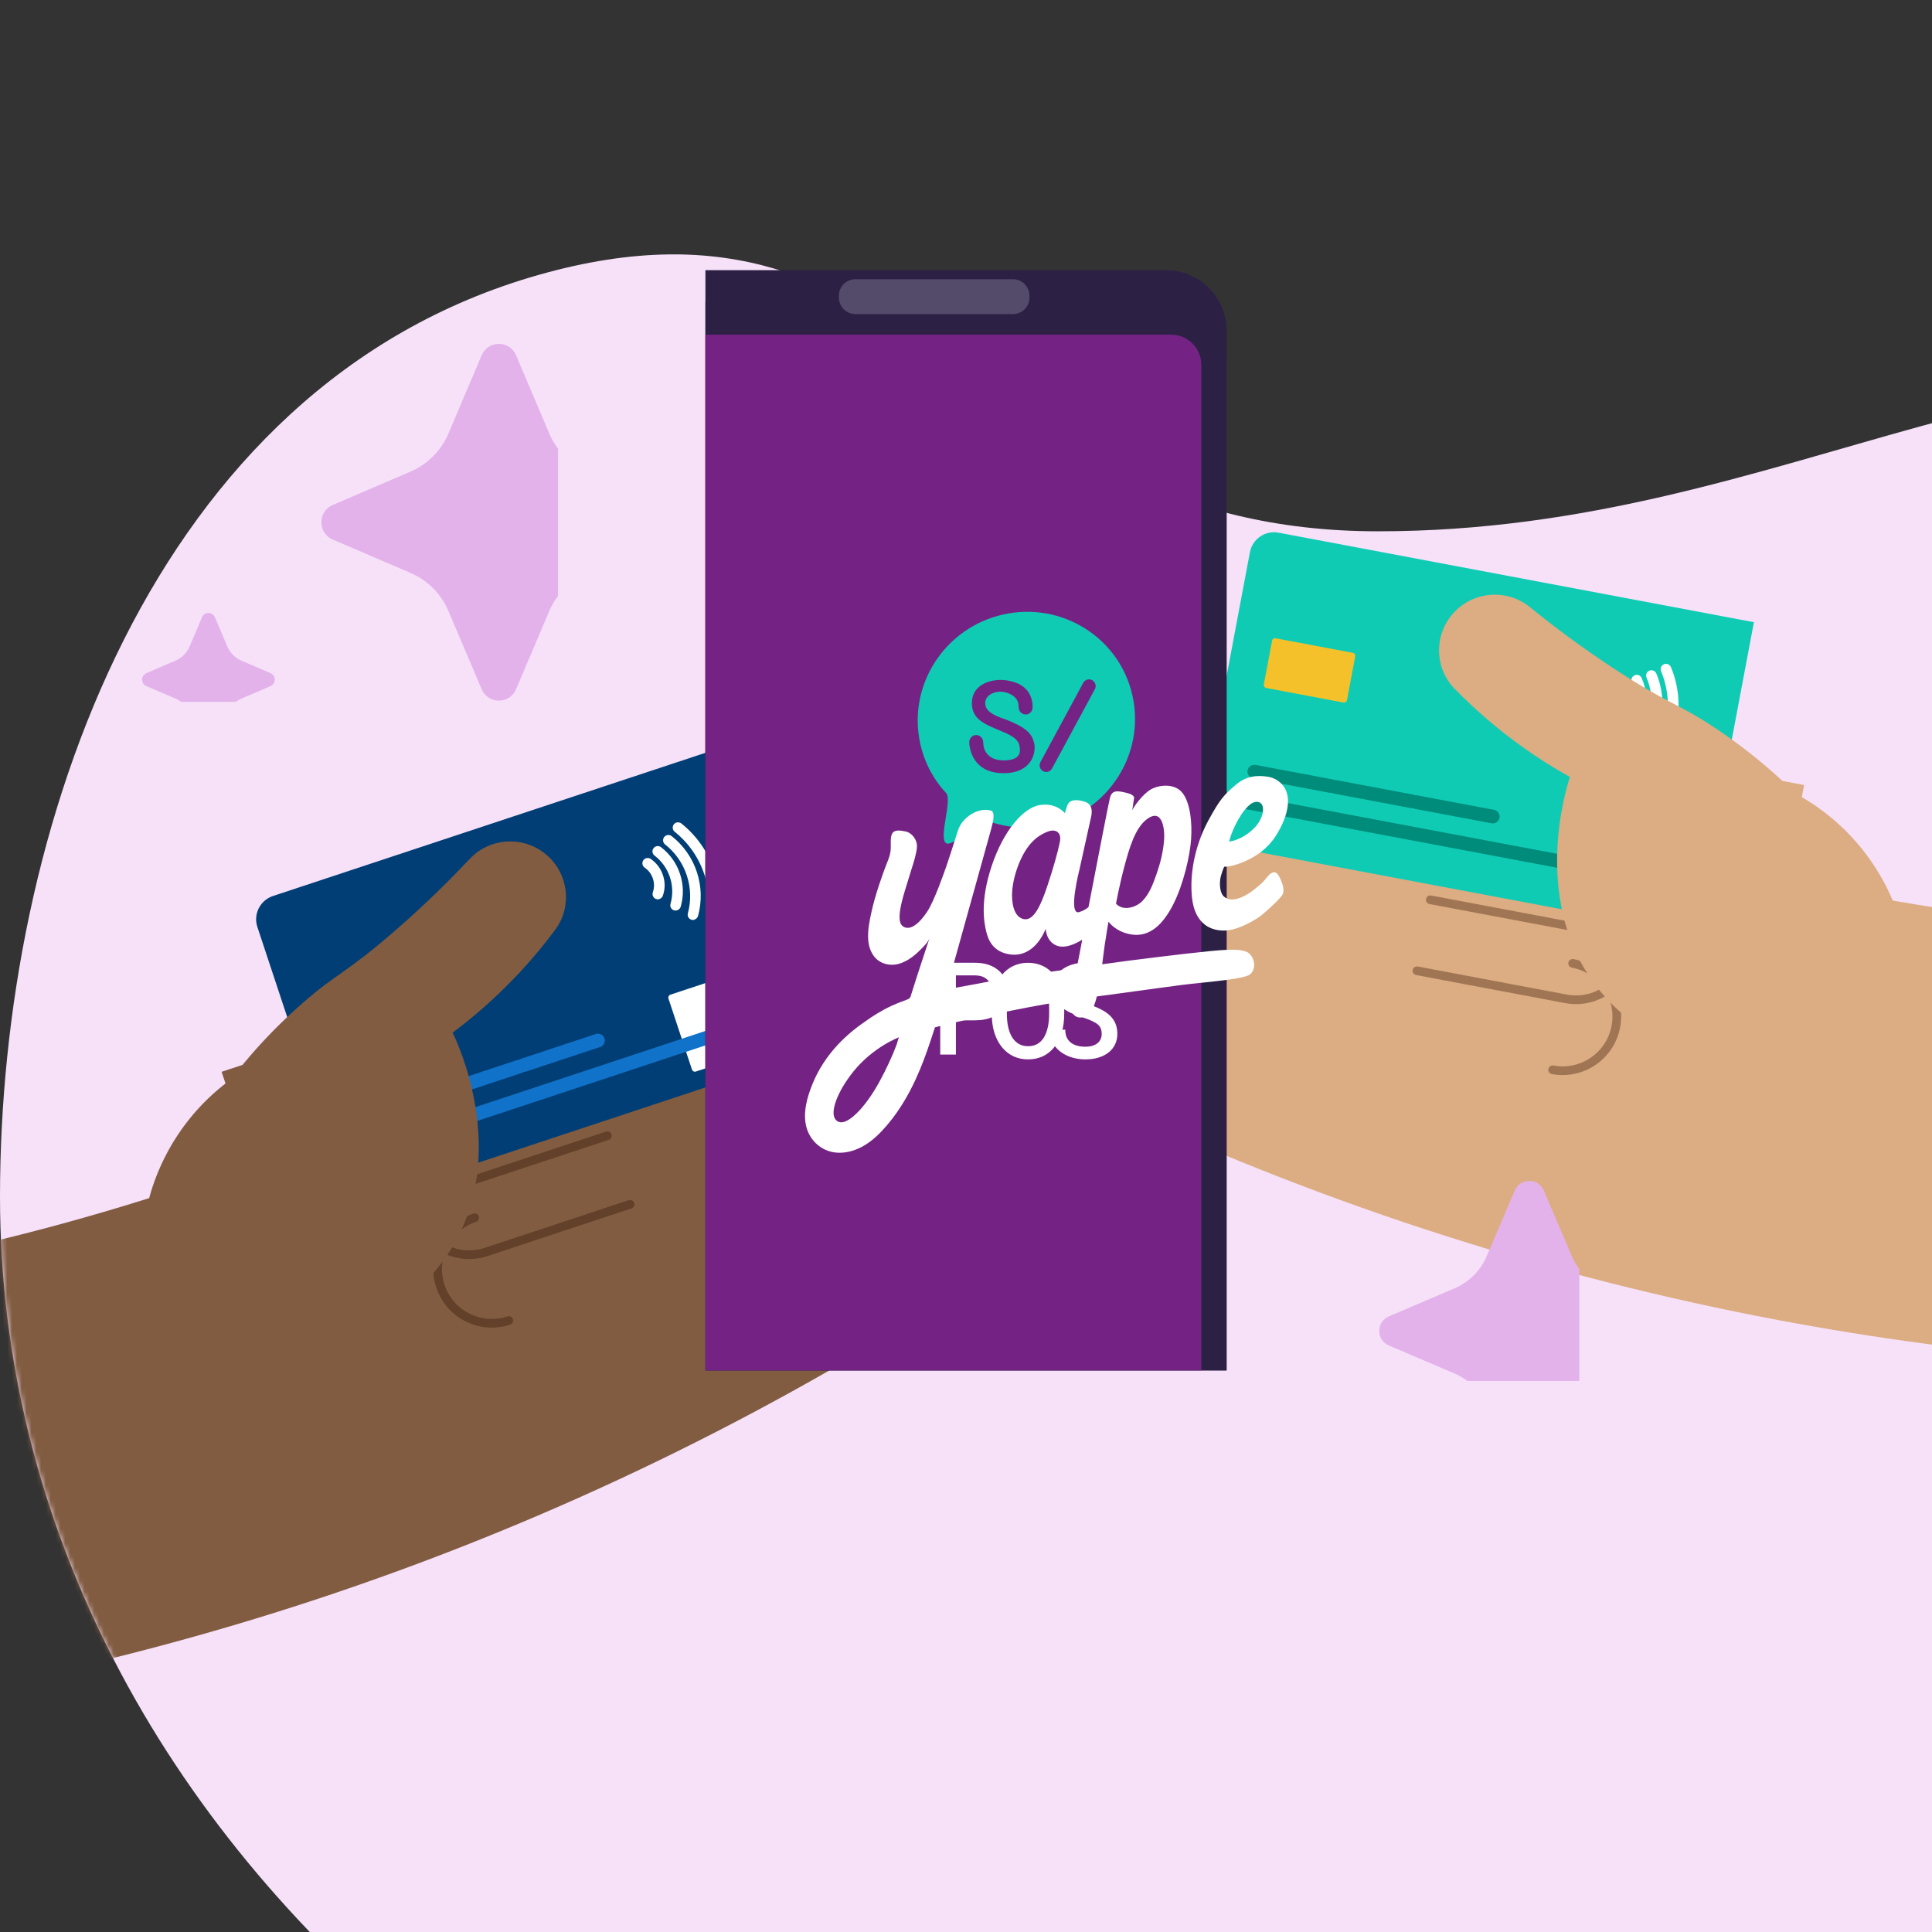 <svg width="400" height="400" viewBox="0 0 400 400" fill="none" xmlns="http://www.w3.org/2000/svg">
<rect x="0" y="0" width="400" height="400" fill="#333333" stroke="none"/>
<g clip-path="url(#clip0_814_6109)">
<path d="M600 221.691C600 357.716 502.649 494.084 300 494.084C134.315 494.084 0 383.813 0 247.789C0 171.999 31.188 79.786 111.386 56.951C191.584 34.116 199.187 110.001 285.326 110.001C371.465 110.001 423.913 61.177 510.326 82.334C575.543 98.302 600 156.427 600 221.691Z" fill="#F6E1F9"/>
<mask id="mask0_814_6109" style="mask-type:alpha" maskUnits="userSpaceOnUse" x="0" y="52" width="600" height="443">
<path d="M600 221.691C600 357.716 502.649 494.084 300 494.084C134.315 494.084 0 383.813 0 247.789C0 171.999 31.188 79.786 111.386 56.951C191.584 34.116 199.187 110.001 285.326 110.001C371.465 110.001 423.913 61.177 510.326 82.334C575.543 98.302 600 156.427 600 221.691Z" fill="#F6E1F9"/>
</mask>
<g mask="url(#mask0_814_6109)">
<path d="M368.233 273.319C378.21 275.198 388.236 276.813 398.312 278.163C450.486 285.18 503.441 285.043 555.662 277.759C580.199 274.332 597.312 251.693 593.903 227.16C590.493 202.626 567.833 185.527 543.3 188.937C499.14 195.092 454.384 195.204 410.271 189.285C361.691 182.763 314.458 168.993 269.846 148.38C247.367 137.976 220.714 147.794 210.328 170.277C199.943 192.76 209.743 219.41 232.226 229.795C275.713 249.887 321.348 264.487 368.233 273.319Z" fill="#DCAC82"/>
<path d="M342.231 247.9C317.894 243.316 301.882 219.871 306.466 195.534C311.05 171.198 334.495 155.185 358.831 159.769C383.168 164.353 399.181 187.798 394.597 212.135C390.013 236.472 366.568 252.484 342.231 247.9Z" fill="#DCAC82"/>
<path d="M307.034 150.012L373.52 162.535L356.916 250.684L290.43 238.16L307.034 150.012Z" fill="#DCAC82"/>
<path d="M344.736 193.191C353.086 199.144 367.939 200.603 372.606 200.266L358.033 172.881L306.584 163.19L299.279 201.968L332.769 208.276C337.636 209.193 342.325 205.991 343.242 201.124L344.736 193.191Z" fill="#BE906A"/>
<path d="M304.819 149.595L334.255 155.14C340.339 156.286 344.342 162.147 343.196 168.231C342.05 174.315 336.189 178.319 330.105 177.173L300.669 171.628C294.585 170.482 290.581 164.621 291.727 158.537C292.873 152.452 298.735 148.449 304.819 149.595Z" fill="#DCAC82"/>
<path d="M302.052 164.284L331.488 169.828C337.572 170.974 341.575 176.836 340.429 182.92C339.283 189.004 333.422 193.007 327.338 191.861L297.902 186.316C291.818 185.17 287.815 179.309 288.961 173.225C290.107 167.141 295.968 163.138 302.052 164.284Z" fill="#DCAC82"/>
<path d="M299.285 178.972L328.721 184.516C334.805 185.663 338.808 191.524 337.662 197.608C336.516 203.692 330.655 207.695 324.571 206.549L295.135 201.005C289.051 199.859 285.048 193.997 286.194 187.913C287.34 181.829 293.201 177.826 299.285 178.972Z" fill="#DCAC82"/>
<path d="M296.517 193.671L325.952 199.216C332.037 200.362 336.04 206.223 334.894 212.307C333.748 218.392 327.886 222.395 321.802 221.249L292.366 215.704C286.282 214.558 282.279 208.697 283.425 202.613C284.571 196.529 290.432 192.525 296.517 193.671Z" fill="#DCAC82"/>
<path fill-rule="evenodd" clip-rule="evenodd" d="M333.728 156.257C339.322 157.311 343.008 162.707 341.954 168.301C340.9 173.896 335.504 177.581 329.91 176.527L299.064 170.717C298.577 170.625 298.108 170.946 298.017 171.432C297.925 171.919 298.245 172.388 298.732 172.48L329.578 178.29C336.145 179.527 342.479 175.201 343.716 168.633C344.954 162.066 340.628 155.732 334.06 154.495C333.573 154.403 333.104 154.723 333.013 155.21C332.921 155.697 333.241 156.165 333.728 156.257Z" fill="#9F7554"/>
<path fill-rule="evenodd" clip-rule="evenodd" d="M330.961 170.946C336.556 172 340.241 177.396 339.187 182.99C338.133 188.584 332.737 192.27 327.143 191.216L296.297 185.406C295.811 185.314 295.342 185.634 295.25 186.121C295.158 186.608 295.479 187.077 295.965 187.168L326.811 192.979C333.379 194.216 339.713 189.89 340.95 183.322C342.187 176.754 337.861 170.42 331.293 169.183C330.806 169.092 330.338 169.412 330.246 169.899C330.154 170.385 330.474 170.854 330.961 170.946Z" fill="#9F7554"/>
<path fill-rule="evenodd" clip-rule="evenodd" d="M328.192 185.645C333.786 186.699 337.472 192.095 336.418 197.689C335.364 203.284 329.968 206.969 324.374 205.915L293.528 200.105C293.041 200.014 292.573 200.334 292.481 200.821C292.389 201.307 292.709 201.776 293.196 201.868L324.042 207.678C330.61 208.915 336.944 204.589 338.181 198.021C339.418 191.454 335.092 185.12 328.524 183.883C328.037 183.791 327.569 184.111 327.477 184.598C327.385 185.085 327.705 185.554 328.192 185.645Z" fill="#9F7554"/>
<path fill-rule="evenodd" clip-rule="evenodd" d="M325.437 200.337C331.032 201.39 334.717 206.787 333.663 212.381C332.61 217.975 327.214 221.661 321.619 220.607C321.132 220.515 320.664 220.835 320.572 221.322C320.48 221.809 320.8 222.278 321.287 222.37C327.855 223.607 334.189 219.281 335.426 212.713C336.663 206.145 332.337 199.811 325.769 198.574C325.283 198.482 324.814 198.803 324.722 199.289C324.63 199.776 324.951 200.245 325.437 200.337Z" fill="#9F7554"/>
<g clip-path="url(#clip1_814_6109)">
<path d="M409.831 137.617L264.721 110.284C261.96 109.764 259.301 111.57 258.783 114.319L242.398 201.311C241.88 204.059 243.699 206.708 246.461 207.229L391.57 234.562C394.332 235.082 396.991 233.276 397.508 230.527L413.894 143.535C414.412 140.787 412.592 138.138 409.831 137.617Z" fill="#10CBB4"/>
<path d="M353.113 172.988L326.788 168.03C326.443 167.965 326.111 168.191 326.046 168.534L323.177 183.764C323.112 184.108 323.34 184.439 323.685 184.504L350.01 189.463C350.355 189.528 350.688 189.302 350.752 188.958L353.621 173.728C353.686 173.385 353.458 173.053 353.113 172.988Z" fill="white"/>
<path d="M280.076 135.161L264.109 132.154C263.764 132.089 263.432 132.314 263.367 132.658L261.663 141.704C261.599 142.047 261.826 142.378 262.171 142.443L278.138 145.451C278.483 145.516 278.815 145.29 278.88 144.947L280.584 135.901C280.649 135.557 280.421 135.226 280.076 135.161Z" fill="#F4C12A"/>
<path d="M275.815 161.352L259.973 158.368C259.194 158.221 258.445 158.727 258.3 159.497C258.155 160.268 258.669 161.011 259.448 161.158L275.289 164.142C276.069 164.289 276.818 163.783 276.963 163.013C277.108 162.242 276.594 161.499 275.815 161.352Z" fill="#008C7B"/>
<path d="M292.567 164.507L276.725 161.524C275.946 161.377 275.197 161.882 275.052 162.653C274.907 163.423 275.421 164.167 276.2 164.314L292.041 167.298C292.821 167.444 293.57 166.939 293.715 166.168C293.86 165.398 293.346 164.654 292.567 164.507Z" fill="#008C7B"/>
<path d="M309.319 167.663L293.478 164.679C292.699 164.532 291.949 165.038 291.804 165.808C291.659 166.579 292.173 167.322 292.952 167.469L308.794 170.453C309.573 170.6 310.322 170.094 310.467 169.324C310.613 168.553 310.098 167.81 309.319 167.663Z" fill="#008C7B"/>
<path d="M335.024 179.154L258.764 164.789C257.985 164.643 257.235 165.148 257.09 165.919C256.945 166.689 257.459 167.433 258.238 167.58L334.499 181.944C335.278 182.091 336.027 181.585 336.173 180.815C336.318 180.044 335.804 179.301 335.024 179.154Z" fill="#008C7B"/>
<path d="M340.687 161.054C340.491 161.017 340.286 160.923 340.131 160.765C339.691 160.351 339.676 159.649 340.091 159.212C342.625 156.561 344.32 153.255 345 149.647C345.679 146.04 345.303 142.344 343.907 138.952C343.679 138.394 343.946 137.764 344.51 137.52C345.07 137.294 345.704 137.561 345.95 138.123C347.514 141.895 347.92 146.02 347.161 150.054C346.401 154.088 344.507 157.762 341.692 160.728C341.417 161.008 341.044 161.121 340.687 161.054Z" fill="white"/>
<path d="M338.698 156.878C338.502 156.841 338.298 156.747 338.142 156.589C337.703 156.175 337.687 155.473 338.12 155.039C339.978 153.126 341.225 150.729 341.724 148.081C342.223 145.433 341.933 142.747 340.898 140.289C340.671 139.731 340.92 139.097 341.483 138.853C342.044 138.628 342.681 138.876 342.927 139.438C344.127 142.295 344.464 145.414 343.888 148.47C343.312 151.527 341.864 154.309 339.706 156.534C339.432 156.814 339.062 156.91 338.705 156.842L338.698 156.878Z" fill="white"/>
<path d="M336.502 153.427C336.288 153.386 336.102 153.296 335.929 153.134C335.492 152.703 335.491 152.021 335.924 151.588C337.248 150.255 338.136 148.582 338.488 146.716C338.839 144.85 338.62 142.968 337.872 141.245C337.627 140.683 337.875 140.049 338.439 139.806C339.003 139.562 339.64 139.811 339.886 140.373C340.817 142.499 341.08 144.83 340.649 147.123C340.217 149.415 339.126 151.473 337.482 153.133C337.211 153.394 336.842 153.49 336.502 153.427Z" fill="white"/>
<path d="M334.406 149.617C334.174 149.573 333.973 149.461 333.803 149.282C333.388 148.836 333.426 148.144 333.873 147.731C334.61 147.06 335.084 146.211 335.265 145.251C335.446 144.292 335.316 143.311 334.871 142.435C334.604 141.888 334.839 141.233 335.37 140.965C335.919 140.7 336.578 140.935 336.848 141.464C337.487 142.781 337.697 144.219 337.426 145.659C337.155 147.098 336.458 148.347 335.365 149.337C335.097 149.581 334.749 149.663 334.409 149.599L334.406 149.617Z" fill="white"/>
</g>
<path d="M348.018 217.143L392.101 225.446C394.517 210.88 392.042 199.792 390.231 193.902C384.652 175.658 370.411 160.857 354.799 150.524C347.172 145.474 345.322 145.8 333.861 138.239C327.138 133.815 321.418 129.489 316.732 125.686C312.156 121.977 305.54 122.319 301.365 126.46C296.901 130.876 296.764 138.096 301.155 142.592C303.664 145.163 306.505 147.815 309.714 150.446C315.171 154.905 320.426 158.304 325.035 160.87C324.317 163.034 316.594 187.369 331.376 205.302C336.876 211.959 343.531 215.385 348.018 217.143Z" fill="#DCAC82"/>
<path d="M65.879 330.998C56.242 334.19 46.52 337.125 36.714 339.806C-14.06 353.709 -66.562 360.627 -119.288 360.363C-144.063 360.235 -164.039 340.077 -163.927 315.308C-163.816 290.538 -143.635 270.574 -118.866 270.685C-74.279 270.904 -29.908 265.054 13.024 253.313C60.302 240.378 105.28 220.44 146.749 194.068C167.643 180.764 195.366 186.945 208.654 207.844C221.941 228.743 215.777 256.461 194.878 269.748C154.455 295.452 111.171 316.001 65.879 330.998Z" fill="#815C41"/>
<path d="M88.264 302.342C111.774 294.557 124.521 269.189 116.737 245.679C108.952 222.17 83.583 209.423 60.074 217.207C36.564 224.992 23.817 250.361 31.602 273.87C39.386 297.379 64.755 310.127 88.264 302.342Z" fill="#815C41"/>
<path d="M110.11 200.639L45.884 221.906L74.081 307.058L138.306 285.791L110.11 200.639Z" fill="#815C41"/>
<path d="M78.494 248.455C71.012 255.467 56.486 258.892 51.815 259.179L62.611 230.097L112.311 213.64L124.715 251.099L92.364 261.812C87.662 263.369 82.589 260.82 81.032 256.118L78.494 248.455Z" fill="#624029"/>
<path d="M112.25 199.93L83.815 209.346C77.937 211.292 74.751 217.634 76.697 223.511C78.643 229.389 84.985 232.576 90.862 230.63L119.297 221.214C125.175 219.268 128.362 212.925 126.415 207.048C124.469 201.171 118.127 197.984 112.25 199.93Z" fill="#815C41"/>
<path d="M116.948 214.119L88.513 223.535C82.636 225.481 79.449 231.823 81.395 237.701C83.341 243.578 89.683 246.765 95.561 244.819L123.996 235.403C129.873 233.457 133.06 227.115 131.114 221.237C129.168 215.36 122.825 212.173 116.948 214.119Z" fill="#815C41"/>
<path d="M121.647 228.309L93.212 237.725C87.334 239.671 84.147 246.013 86.094 251.89C88.04 257.768 94.382 260.955 100.259 259.008L128.694 249.593C134.572 247.647 137.759 241.304 135.812 235.427C133.866 229.55 127.524 226.363 121.647 228.309Z" fill="#815C41"/>
<path d="M126.349 242.509L97.914 251.925C92.037 253.871 88.85 260.213 90.796 266.09C92.742 271.968 99.084 275.155 104.961 273.208L133.397 263.793C139.274 261.847 142.461 255.504 140.515 249.627C138.568 243.75 132.226 240.563 126.349 242.509Z" fill="#815C41"/>
<path fill-rule="evenodd" clip-rule="evenodd" d="M84.486 210.384C79.082 212.173 76.148 218.012 77.937 223.416C79.727 228.82 85.566 231.754 90.97 229.965L120.767 220.098C121.237 219.942 121.744 220.197 121.9 220.667C122.056 221.137 121.801 221.645 121.331 221.801L91.533 231.667C85.189 233.768 78.335 230.324 76.234 223.98C74.134 217.635 77.577 210.782 83.922 208.681C84.392 208.525 84.9 208.78 85.055 209.25C85.211 209.72 84.956 210.228 84.486 210.384Z" fill="#624029"/>
<path fill-rule="evenodd" clip-rule="evenodd" d="M89.184 224.573C83.78 226.362 80.846 232.201 82.636 237.605C84.425 243.009 90.264 245.943 95.668 244.154L125.466 234.287C125.936 234.131 126.443 234.386 126.599 234.856C126.754 235.327 126.5 235.834 126.029 235.99L96.232 245.856C89.888 247.957 83.034 244.513 80.933 238.169C78.832 231.824 82.276 224.971 88.621 222.87C89.091 222.714 89.598 222.969 89.754 223.439C89.91 223.91 89.655 224.417 89.184 224.573Z" fill="#624029"/>
<path fill-rule="evenodd" clip-rule="evenodd" d="M93.886 238.772C88.482 240.562 85.548 246.401 87.338 251.805C89.127 257.209 94.966 260.143 100.37 258.353L130.167 248.487C130.637 248.331 131.145 248.586 131.3 249.056C131.456 249.526 131.201 250.034 130.731 250.189L100.934 260.056C94.589 262.157 87.736 258.713 85.635 252.369C83.534 246.024 86.978 239.171 93.322 237.07C93.793 236.914 94.3 237.169 94.456 237.639C94.611 238.109 94.356 238.617 93.886 238.772Z" fill="#624029"/>
<path fill-rule="evenodd" clip-rule="evenodd" d="M98.574 252.966C93.169 254.755 90.236 260.594 92.025 265.998C93.814 271.402 99.653 274.336 105.057 272.547C105.528 272.391 106.035 272.646 106.191 273.116C106.346 273.586 106.091 274.094 105.621 274.25C99.277 276.35 92.423 272.907 90.322 266.562C88.222 260.218 91.665 253.364 98.01 251.263C98.48 251.107 98.987 251.362 99.143 251.833C99.299 252.303 99.044 252.81 98.574 252.966Z" fill="#624029"/>
<g clip-path="url(#clip2_814_6109)">
<path d="M196.7 139.09L56.524 185.506C53.856 186.39 52.406 189.258 53.285 191.913L81.111 275.947C81.99 278.602 84.866 280.038 87.534 279.155L227.71 232.738C230.378 231.855 231.828 228.987 230.949 226.332L203.122 142.297C202.243 139.642 199.368 138.207 196.7 139.09Z" fill="#003E75"/>
<path d="M164.23 197.517L138.8 205.938C138.467 206.048 138.285 206.407 138.395 206.739L143.267 221.451C143.377 221.783 143.736 221.962 144.07 221.852L169.5 213.431C169.833 213.321 170.015 212.962 169.905 212.63L165.033 197.918C164.923 197.586 164.564 197.407 164.23 197.517Z" fill="white"/>
<path d="M82.011 199.825L66.588 204.932C66.254 205.043 66.073 205.401 66.183 205.733L69.076 214.471C69.186 214.803 69.546 214.983 69.879 214.872L85.303 209.765C85.636 209.655 85.818 209.296 85.708 208.964L82.814 200.226C82.704 199.894 82.345 199.715 82.011 199.825Z" fill="#F4C12A"/>
<path d="M90.977 224.8L75.674 229.867C74.921 230.116 74.511 230.922 74.757 231.666C75.004 232.41 75.814 232.812 76.567 232.562L91.869 227.495C92.622 227.246 93.032 226.44 92.786 225.696C92.54 224.952 91.73 224.551 90.977 224.8Z" fill="#1172C9"/>
<path d="M107.16 219.441L91.857 224.508C91.104 224.758 90.693 225.563 90.94 226.307C91.186 227.052 91.996 227.453 92.749 227.204L108.052 222.136C108.805 221.887 109.215 221.082 108.969 220.337C108.722 219.593 107.912 219.192 107.16 219.441Z" fill="#1172C9"/>
<path d="M123.342 214.083L108.039 219.15C107.286 219.399 106.876 220.204 107.123 220.949C107.369 221.693 108.179 222.094 108.932 221.845L124.235 216.778C124.987 216.529 125.398 215.723 125.151 214.979C124.905 214.235 124.095 213.833 123.342 214.083Z" fill="#1172C9"/>
<path d="M151.396 211.676L77.728 236.07C76.975 236.319 76.564 237.125 76.811 237.869C77.057 238.613 77.867 239.014 78.62 238.765L152.288 214.372C153.041 214.122 153.451 213.317 153.205 212.573C152.958 211.828 152.148 211.427 151.396 211.676Z" fill="#1172C9"/>
<path d="M147.578 193.1C147.388 193.163 147.164 193.18 146.951 193.117C146.366 192.967 146.012 192.361 146.163 191.777C147.095 188.23 146.975 184.517 145.822 181.032C144.668 177.547 142.547 174.497 139.683 172.206C139.213 171.829 139.141 171.148 139.516 170.662C139.897 170.193 140.58 170.119 141.067 170.491C144.264 173.033 146.619 176.444 147.909 180.341C149.199 184.238 149.323 188.369 148.298 192.328C148.194 192.705 147.923 192.985 147.578 193.1Z" fill="white"/>
<path d="M143.814 190.411C143.624 190.474 143.4 190.491 143.188 190.428C142.603 190.279 142.248 189.672 142.417 189.083C143.115 186.509 143.044 183.808 142.197 181.25C141.35 178.692 139.796 176.483 137.699 174.834C137.229 174.456 137.14 173.781 137.515 173.295C137.895 172.826 138.574 172.735 139.06 173.107C141.495 175.025 143.301 177.589 144.279 180.542C145.257 183.494 145.338 186.63 144.529 189.622C144.424 189.999 144.148 190.262 143.803 190.377L143.814 190.411Z" fill="white"/>
<path d="M140.221 188.456C140.014 188.525 139.807 188.536 139.577 188.479C138.986 188.312 138.655 187.717 138.824 187.128C139.335 185.32 139.302 183.426 138.705 181.624C138.108 179.821 137.005 178.282 135.515 177.137C135.028 176.764 134.939 176.089 135.314 175.603C135.689 175.117 136.367 175.026 136.854 175.398C138.699 176.806 140.059 178.718 140.792 180.933C141.526 183.147 141.569 185.476 140.936 187.724C140.825 188.085 140.548 188.348 140.221 188.456Z" fill="white"/>
<path d="M136.54 186.139C136.316 186.214 136.086 186.214 135.851 186.139C135.272 185.95 134.969 185.326 135.161 184.748C135.48 183.805 135.483 182.832 135.177 181.905C134.87 180.978 134.281 180.182 133.467 179.632C132.968 179.283 132.856 178.597 133.191 178.105C133.543 177.607 134.233 177.493 134.725 177.825C135.923 178.667 136.804 179.823 137.264 181.214C137.725 182.604 137.72 184.034 137.244 185.43C137.128 185.774 136.863 186.014 136.535 186.122L136.54 186.139Z" fill="white"/>
</g>
<path d="M78.432 272.629L35.847 286.73C31.514 272.615 32.489 261.296 33.499 255.218C36.6 236.393 48.742 219.827 62.839 207.507C69.725 201.486 71.602 201.563 81.954 192.543C88.028 187.263 93.12 182.213 97.258 177.82C101.299 173.535 107.902 172.992 112.592 176.541C117.604 180.322 118.701 187.46 114.948 192.5C112.804 195.383 110.342 198.39 107.511 201.425C102.697 206.571 97.942 210.639 93.715 213.796C94.715 215.846 105.611 238.935 93.348 258.677C88.785 266.008 82.645 270.289 78.432 272.629Z" fill="#815C41"/>
</g>
<g clip-path="url(#clip3_814_6109)">
<path d="M253.951 381.928L253.951 74.844C253.951 67.948 248.319 62.357 241.372 62.357L104.678 62.357C97.73 62.357 92.098 67.948 92.098 74.844L92.098 381.928C92.098 388.825 97.73 394.416 104.678 394.416H241.372C248.319 394.416 253.951 388.825 253.951 381.928Z" fill="#403556"/>
<path d="M253.951 375.508L253.951 68.424C253.951 61.527 248.319 55.937 241.372 55.937L104.678 55.937C97.73 55.937 92.098 61.527 92.098 68.424L92.098 375.508C92.098 382.405 97.73 387.995 104.678 387.995H241.372C248.319 387.995 253.951 382.405 253.951 375.508Z" fill="#2C2044"/>
<path d="M248.712 355.091L248.712 75.486C248.712 72.065 245.918 69.291 242.471 69.291L108.785 69.291C105.338 69.291 102.544 72.065 102.544 75.486L102.544 355.091C102.544 358.513 105.338 361.287 108.785 361.287H242.471C245.918 361.287 248.712 358.513 248.712 355.091Z" fill="#742384"/>
<path d="M177.115 65.032H209.712C211.605 65.032 213.14 63.508 213.14 61.629V61.212C213.14 59.333 211.605 57.809 209.712 57.809L177.115 57.809C175.222 57.809 173.687 59.333 173.687 61.212V61.629C173.687 63.508 175.222 65.032 177.115 65.032Z" fill="#544A69"/>
</g>
<g clip-path="url(#clip4_814_6109)">
<path fill-rule="evenodd" clip-rule="evenodd" d="M325.441 260.087C326.717 263.079 329.103 265.461 332.091 266.736C335.903 268.362 341.35 270.689 345.694 272.542C348.349 273.676 348.345 277.433 345.694 278.567L332.091 284.374C329.099 285.649 326.717 288.031 325.441 291.023C323.816 294.835 321.488 300.282 319.635 304.626C318.501 307.281 314.743 307.281 313.609 304.626C311.756 300.282 309.429 294.835 307.803 291.023C306.528 288.031 304.141 285.649 301.154 284.374C297.342 282.748 291.895 280.421 287.55 278.567C284.895 277.433 284.895 273.676 287.55 272.542C291.895 270.689 297.342 268.362 301.154 266.736C304.146 265.461 306.528 263.074 307.803 260.087C309.429 256.275 311.756 250.828 313.609 246.483C314.743 243.828 318.501 243.828 319.635 246.483C321.488 250.828 323.816 256.275 325.441 260.087Z" fill="#E3B2EB"/>
</g>
<g clip-path="url(#clip5_814_6109)">
<path fill-rule="evenodd" clip-rule="evenodd" d="M113.717 89.737C115.225 93.294 118.048 96.126 121.582 97.642C126.091 99.576 132.534 102.342 137.673 104.546C140.814 105.895 140.808 110.362 137.673 111.71L121.582 118.614C118.043 120.13 115.225 122.962 113.717 126.519C111.794 131.052 109.041 137.528 106.848 142.693C105.507 145.85 101.063 145.85 99.722 142.693C97.529 137.528 94.776 131.052 92.853 126.519C91.345 122.962 88.522 120.13 84.988 118.614C80.479 116.681 74.036 113.914 68.897 111.71C65.756 110.362 65.756 105.895 68.897 104.546C74.036 102.342 80.479 99.576 84.988 97.642C88.527 96.126 91.345 93.289 92.853 89.737C94.776 85.205 97.529 78.729 99.722 73.563C101.063 70.406 105.507 70.406 106.848 73.563C109.041 78.729 111.794 85.205 113.717 89.737Z" fill="#E3B2EB"/>
<path fill-rule="evenodd" clip-rule="evenodd" d="M47.059 133.835C47.623 135.165 48.678 136.223 49.998 136.79C51.684 137.512 54.092 138.546 56.012 139.37C57.186 139.874 57.184 141.543 56.012 142.047L49.998 144.628C48.676 145.194 47.623 146.253 47.059 147.582C46.34 149.276 45.311 151.696 44.492 153.627C43.991 154.807 42.33 154.807 41.828 153.627C41.009 151.696 39.98 149.276 39.261 147.582C38.698 146.253 37.643 145.194 36.322 144.628C34.637 143.905 32.229 142.871 30.308 142.047C29.134 141.543 29.134 139.874 30.308 139.37C32.229 138.546 34.637 137.512 36.322 136.79C37.645 136.223 38.698 135.163 39.261 133.835C39.98 132.141 41.009 129.721 41.828 127.79C42.33 126.611 43.991 126.611 44.492 127.79C45.311 129.721 46.34 132.141 47.059 133.835Z" fill="#E3B2EB"/>
</g>
<path fill-rule="evenodd" clip-rule="evenodd" d="M226.677 142.701L217.814 159.109C217.449 159.781 216.616 160.027 215.954 159.66C215.291 159.298 215.044 158.457 215.409 157.785L224.272 141.375C224.637 140.706 225.47 140.46 226.132 140.824C226.795 141.189 227.039 142.029 226.677 142.701ZM207.729 160.084C202.611 160.084 201.203 156.691 200.842 154.996C200.688 154.328 200.684 153.858 200.684 153.632C200.684 152.832 201.327 152.183 202.116 152.183C202.856 152.183 203.457 152.747 203.538 153.467C203.538 153.473 203.544 153.477 203.544 153.483C203.551 153.527 203.558 153.605 203.565 153.709C203.574 153.79 203.588 153.872 203.588 153.959C203.588 154.016 203.592 154.074 203.594 154.135C203.608 154.253 203.622 154.381 203.644 154.513C203.698 154.794 203.792 155.107 203.949 155.425C203.969 155.455 203.982 155.486 203.999 155.516C204.484 156.427 205.481 157.322 207.408 157.424C210.308 157.508 211.164 156.528 211.174 155.313C211.064 153.906 210.98 152.892 207.631 151.511C203.715 149.897 201.216 148.921 201.216 145.542C201.216 142.165 204.324 140.77 207.17 140.77C207.886 140.77 208.508 140.855 209.063 140.99C210.174 141.212 211.404 141.672 212.324 142.584V142.577C212.559 142.786 212.806 143.094 213.024 143.464C213.047 143.503 213.07 143.539 213.091 143.576C213.147 143.677 213.201 143.786 213.254 143.897C213.271 143.934 213.288 143.968 213.305 144.005C213.586 144.633 213.786 145.376 213.786 146.135C213.786 146.27 213.803 146.497 213.756 146.75C213.753 146.773 213.746 146.794 213.743 146.818C213.73 146.875 213.709 146.932 213.686 146.993C213.676 147.02 213.669 147.044 213.656 147.068C213.649 147.088 213.639 147.108 213.626 147.132C213.388 147.604 212.91 147.932 212.348 147.932C211.853 147.932 211.425 147.679 211.167 147.297C211.148 147.263 211.127 147.23 211.11 147.195C211.07 147.129 211.037 147.054 211.01 146.979C211.007 146.97 211 146.96 211 146.95C210.987 146.913 210.974 146.872 210.967 146.835C210.899 146.606 210.87 146.359 210.87 146.153C210.87 146.108 210.866 146.068 210.863 146.024C210.863 145.956 210.859 145.896 210.853 145.832C210.81 145.473 210.705 145.191 210.579 144.961C210.565 144.937 210.552 144.914 210.539 144.89C210.512 144.849 210.488 144.812 210.462 144.771C209.746 143.731 208.217 143.204 207.1 143.204C205.595 143.204 203.979 144.039 203.979 145.572C203.979 147.101 205.428 148.02 207.882 148.837C212.679 150.61 213.669 152.045 214.101 153.794C214.576 155.708 213.753 160.084 207.729 160.084ZM234.474 144.062C231.819 132.035 219.823 124.494 207.689 127.226C195.551 129.962 187.867 141.928 190.526 153.956C191.402 157.931 193.299 161.415 195.888 164.201C197.216 165.636 194.255 173.55 195.901 174.583C197.256 175.434 203.176 169.472 204.688 170.019C208.592 171.427 212.943 171.774 217.312 170.792C229.447 168.059 237.133 156.093 234.474 144.062Z" fill="#10CBB4"/>
<path fill-rule="evenodd" clip-rule="evenodd" d="M259.774 166.063C259.202 166.204 258.726 166.595 258.311 167.008C256.343 168.99 254.757 172.773 254.475 174.294C254.483 174.247 254.545 174.237 254.692 174.213C254.935 174.173 255.41 174.096 256.26 173.752C256.755 173.548 257.22 173.321 257.672 173.035C258.656 172.415 259.577 171.672 260.28 170.748C261.022 169.773 261.692 168.317 261.454 167.068C261.303 166.256 260.6 165.858 259.774 166.063ZM262.012 181.99C262.531 181.336 263.285 180.387 264.022 180.624C264.65 180.825 265.062 181.879 265.302 182.494C265.332 182.57 265.359 182.639 265.384 182.699C265.384 182.699 266.024 184.235 265.564 185.162C265.106 186.089 261.816 189.01 261.059 189.593C260.309 190.176 257.608 191.851 255.229 192.436C253.337 192.9 251.165 192.697 249.568 191.527C248.544 190.781 247.825 189.686 247.389 188.51C246.951 187.336 246.783 186.085 246.707 184.836C246.409 179.719 247.794 174.202 250.275 169.694C252.453 165.723 253.331 164.586 255.945 162.415C257.893 160.791 260.035 160.404 262.542 160.824C263.255 160.943 263.948 161.206 264.537 161.616C268.517 164.38 266.09 170.186 263.938 173.364C262.378 175.665 260.116 177.337 257.545 178.415C256.681 178.78 255.044 179.417 253.468 179.454C253.404 179.456 252.775 181.08 252.637 182.036C252.481 183.14 252.578 184.859 253.361 185.582C255.208 187.301 258.455 185.184 259.895 183.985C260.026 183.875 260.159 183.766 260.293 183.657C260.817 183.23 261.342 182.802 261.772 182.286C261.845 182.2 261.925 182.099 262.012 181.99ZM241.013 173.895C240.834 176.35 240.236 178.725 239.423 181.036C238.734 182.999 237.985 185.047 236.522 186.545C235.243 187.862 232.538 188.73 231.056 187.092C231.056 187.092 231.758 183.252 232.798 179.372C233.781 175.7 234.99 171.375 237.529 169.546C240.672 167.274 241.179 171.65 241.013 173.895ZM244.906 164.276C243.347 162.145 240.105 162.441 238.369 163.387C236.627 164.333 234.753 166.968 234.428 167.754L234.763 165.422C234.763 165.422 235.246 164.63 233.264 164.157C231.286 163.683 230.256 163.55 229.81 165.156C229.574 166.003 227.38 177.318 225.361 187.809C224.892 188.208 224.259 188.596 223.422 188.842C221.031 189.552 223.503 179.965 223.503 179.965C223.503 179.965 225.562 170.585 225.887 169.185C226.214 167.783 226.08 166.429 224.512 165.965C222.945 165.504 221.398 165.418 220.93 166.887L220.463 168.357C220.463 168.357 218.784 166.164 215.364 166.658C211.944 167.153 207.801 171.868 205.328 179.256C202.857 186.644 203.755 191.044 204.185 192.851C204.613 194.659 205.608 197.086 209.095 197.599C212.583 198.117 215.162 195.584 216.501 192.291C216.501 192.291 216.565 195.053 218.956 195.84C220.542 196.359 222.547 195.506 224.066 194.549C223.651 196.713 223.269 198.706 222.945 200.399C215.346 201.503 206.253 202.878 204.022 203.355C203.259 203.517 202.228 203.703 201.02 203.921C199.543 204.188 197.801 204.502 195.963 204.878L195.968 204.864C195.97 204.859 195.972 204.852 195.974 204.845C195.974 204.845 204.952 172.623 205.191 171.713C205.208 171.647 205.228 171.573 205.25 171.491L205.251 171.487L205.251 171.486C205.532 170.434 206.136 168.173 205.191 167.842C204.171 167.489 202.637 167.646 201.185 168.516C199.731 169.386 198.75 170.646 198.33 171.956C198.208 172.33 198.014 172.94 197.785 173.659C197.214 175.452 196.424 177.93 196.004 179.141C195.414 180.841 193.432 186.502 191.998 188.702C190.427 191.113 188.426 192.85 186.935 191.783C185.769 190.95 186.346 188.305 186.697 186.766C186.965 185.6 187.616 183.508 188.12 181.891C188.282 181.37 188.428 180.899 188.542 180.524C188.615 180.288 188.693 180.041 188.773 179.786C189.218 178.376 189.74 176.725 189.841 175.387C189.957 173.81 188.701 172.386 187.545 172.157C186.392 171.923 185.169 171.713 184.696 172.623C184.399 173.192 184.411 173.944 184.424 174.747C184.431 175.228 184.439 175.728 184.38 176.217C184.275 177.094 183.933 177.941 183.598 178.774C183.483 179.059 183.368 179.342 183.264 179.625C182.814 180.858 182.37 182.101 181.959 183.352C181.349 185.205 180.803 187.085 180.389 188.992C179.984 190.849 179.593 192.823 179.768 194.729C179.902 196.21 180.468 197.71 181.598 198.667C182.532 199.457 183.791 199.814 185.007 199.734C187.081 199.598 188.993 198.204 190.424 196.773C190.493 196.704 190.567 196.631 190.643 196.555L190.644 196.554C191.298 195.906 192.185 195.025 192.458 194.197C192.091 195.321 191.72 196.444 191.349 197.567C190.406 200.424 189.463 203.28 188.578 206.152C188.525 206.322 188.472 206.492 188.356 206.622C188.224 206.779 188.028 206.859 187.836 206.936C187.706 206.988 187.576 207.042 187.446 207.096L187.409 207.111C186.395 207.461 185.431 207.846 184.559 208.255C182.363 209.296 180.517 210.468 179.067 211.535C177.019 212.93 175.111 214.523 173.424 216.34C171.241 218.683 169.445 221.41 168.236 224.382C167.108 227.138 166.178 230.382 166.95 233.323C167.695 236.166 170.058 238.304 172.986 238.62C175.041 238.847 177.128 238.227 178.911 237.176C180.69 236.124 182.194 234.649 183.546 233.079C187.525 228.449 190.089 222.924 192.074 217.2C192.591 215.707 193.084 214.203 193.575 212.7C199.566 211.036 214.037 208.309 217.771 207.661C218.551 207.527 219.949 207.317 221.716 207.062C221.64 207.82 221.62 208.79 221.892 209.454C222.401 210.69 224.14 211.412 225.822 209.454C226.331 208.861 226.743 207.719 227.088 206.307C231.521 205.694 236.537 205.017 240.147 204.531L240.15 204.53C241.883 204.296 243.292 204.106 244.155 203.988C245.329 203.829 246.856 203.67 248.483 203.501C252.904 203.04 258.063 202.502 258.879 201.682C259.999 200.554 259.76 199.014 259.174 198.063C258.584 197.117 257.819 196.523 254.108 196.644C250.902 196.744 240.533 198.041 235.505 198.671L235.499 198.671L235.489 198.673C234.704 198.771 234.05 198.853 233.576 198.911C232.72 199.015 230.746 199.285 228.198 199.646C228.25 199.24 228.3 198.841 228.349 198.453L228.35 198.446C228.482 197.398 228.603 196.433 228.722 195.639C229.303 191.745 229.506 190.822 229.506 190.822C229.506 190.822 230.934 192.947 234.25 193.473C238.116 194.087 240.875 191.255 242.914 187.228C245.018 183.085 246.375 177.184 246.605 173.748C246.831 170.432 246.47 166.405 244.906 164.276ZM216.807 183.54C218.042 179.856 219.02 176.401 219.437 174.305C219.874 172.103 218.32 171.633 216.982 172.15C215.317 172.79 213.057 174.059 211.224 178.178C210.256 180.361 209.7 182.622 209.559 184.534C209.418 186.449 209.711 189.864 211.984 190.298C214.019 190.683 215.485 187.477 216.807 183.54ZM184.914 218.097C185.176 217.471 185.428 216.84 185.663 216.206C185.68 216.158 185.712 216.045 185.751 215.901C185.869 215.473 186.061 214.774 186.183 214.73C186.183 214.73 180.746 216.743 176.608 221.945C173.308 226.091 171.787 230.316 172.986 231.782C174.488 233.624 177.36 230.586 178.321 229.482C180.269 227.246 181.767 224.658 183.099 222.015C183.744 220.727 184.357 219.424 184.914 218.097Z" fill="white"/>
<path d="M201.815 211.248H196.916V208.651H201.815C202.668 208.651 203.358 208.512 203.883 208.233C204.409 207.955 204.793 207.572 205.034 207.084C205.284 206.589 205.409 206.023 205.409 205.388C205.409 204.788 205.284 204.227 205.034 203.704C204.793 203.174 204.409 202.748 203.883 202.426C203.358 202.104 202.668 201.943 201.815 201.943H197.911V218.333H194.667V199.333H201.815C203.272 199.333 204.508 199.594 205.525 200.116C206.551 200.63 207.331 201.342 207.865 202.256C208.399 203.161 208.667 204.197 208.667 205.362C208.667 206.589 208.399 207.641 207.865 208.521C207.331 209.399 206.551 210.073 205.525 210.543C204.508 211.013 203.272 211.248 201.815 211.248Z" fill="white"/>
<path d="M220.333 208.799V209.869C220.333 211.34 220.155 212.658 219.799 213.826C219.443 214.994 218.934 215.987 218.272 216.808C217.618 217.627 216.831 218.255 215.913 218.692C214.994 219.12 213.975 219.333 212.858 219.333C211.749 219.333 210.734 219.12 209.816 218.692C208.905 218.255 208.114 217.627 207.444 216.808C206.773 215.987 206.252 214.994 205.879 213.826C205.515 212.658 205.333 211.34 205.333 209.869V208.799C205.333 207.328 205.515 206.014 205.879 204.855C206.244 203.688 206.757 202.693 207.419 201.874C208.09 201.045 208.88 200.416 209.791 199.988C210.71 199.553 211.724 199.333 212.833 199.333C213.951 199.333 214.969 199.553 215.888 199.988C216.807 200.416 217.597 201.045 218.259 201.874C218.922 202.693 219.431 203.688 219.787 204.855C220.151 206.014 220.333 207.328 220.333 208.799ZM217.216 209.869V208.773C217.216 207.684 217.117 206.727 216.918 205.898C216.728 205.06 216.442 204.36 216.062 203.799C215.689 203.228 215.23 202.8 214.683 202.515C214.137 202.221 213.52 202.074 212.833 202.074C212.146 202.074 211.533 202.221 210.995 202.515C210.457 202.8 209.998 203.228 209.617 203.799C209.244 204.36 208.959 205.06 208.76 205.898C208.562 206.727 208.462 207.684 208.462 208.773V209.869C208.462 210.956 208.562 211.918 208.76 212.757C208.959 213.594 209.249 214.302 209.629 214.882C210.018 215.452 210.482 215.885 211.02 216.179C211.558 216.464 212.171 216.607 212.858 216.607C213.553 216.607 214.17 216.464 214.708 216.179C215.246 215.885 215.701 215.452 216.074 214.882C216.446 214.302 216.728 213.594 216.918 212.757C217.117 211.918 217.216 210.956 217.216 209.869Z" fill="white"/>
<path d="M228.099 214.053C228.099 213.652 228.039 213.295 227.92 212.984C227.808 212.672 227.607 212.387 227.317 212.128C227.026 211.869 226.615 211.62 226.085 211.38C225.563 211.13 224.895 210.875 224.083 210.618C223.193 210.332 222.372 210.015 221.619 209.668C220.875 209.311 220.225 208.902 219.668 208.439C219.112 207.966 218.68 207.427 218.372 206.821C218.064 206.206 217.91 205.496 217.91 204.694C217.91 203.901 218.069 203.179 218.385 202.529C218.71 201.879 219.168 201.316 219.758 200.844C220.357 200.363 221.063 199.993 221.876 199.735C222.688 199.467 223.587 199.333 224.57 199.333C225.956 199.333 227.15 199.602 228.151 200.135C229.16 200.671 229.934 201.388 230.473 202.288C231.021 203.188 231.295 204.182 231.295 205.269H228.099C228.099 204.628 227.967 204.062 227.701 203.572C227.445 203.072 227.051 202.681 226.521 202.395C225.999 202.11 225.336 201.968 224.532 201.968C223.771 201.968 223.138 202.087 222.633 202.328C222.128 202.569 221.752 202.894 221.504 203.305C221.255 203.714 221.131 204.177 221.131 204.694C221.131 205.06 221.213 205.395 221.375 205.697C221.538 205.991 221.786 206.267 222.119 206.526C222.453 206.776 222.872 207.012 223.377 207.235C223.882 207.457 224.476 207.672 225.161 207.876C226.196 208.198 227.098 208.554 227.868 208.946C228.638 209.329 229.28 209.766 229.793 210.256C230.306 210.746 230.691 211.303 230.948 211.927C231.205 212.542 231.333 213.243 231.333 214.026C231.333 214.847 231.175 215.586 230.858 216.245C230.542 216.897 230.088 217.453 229.498 217.917C228.916 218.372 228.215 218.723 227.394 218.973C226.581 219.214 225.674 219.333 224.673 219.333C223.775 219.333 222.889 219.209 222.017 218.959C221.153 218.711 220.366 218.331 219.656 217.823C218.946 217.306 218.381 216.665 217.962 215.898C217.543 215.123 217.333 214.218 217.333 213.184H220.554C220.554 213.816 220.657 214.356 220.862 214.802C221.076 215.247 221.371 215.613 221.747 215.898C222.124 216.175 222.56 216.38 223.056 216.513C223.561 216.647 224.1 216.714 224.673 216.714C225.426 216.714 226.055 216.602 226.559 216.38C227.073 216.156 227.458 215.845 227.714 215.443C227.971 215.043 228.099 214.578 228.099 214.053Z" fill="white"/>
</g>
<defs>
<clipPath id="clip0_814_6109">
<rect width="400" height="400" fill="white"/>
</clipPath>
<clipPath id="clip1_814_6109">
<rect width="105.226" height="65.766" fill="white" transform="translate(259.721 109.343) rotate(10.667)"/>
</clipPath>
<clipPath id="clip2_814_6109">
<rect width="105.226" height="65.766" fill="white" transform="translate(51.693 187.106) rotate(-18.321)"/>
</clipPath>
<clipPath id="clip3_814_6109">
<rect width="107.902" height="227.793" fill="white" transform="translate(146.049 55.937)"/>
</clipPath>
<clipPath id="clip4_814_6109">
<rect width="41.417" height="41.417" fill="white" transform="translate(285.559 244.492)"/>
</clipPath>
<clipPath id="clip5_814_6109">
<rect width="86.103" height="74.114" fill="white" transform="translate(29.428 71.195)"/>
</clipPath>
</defs>
</svg>
